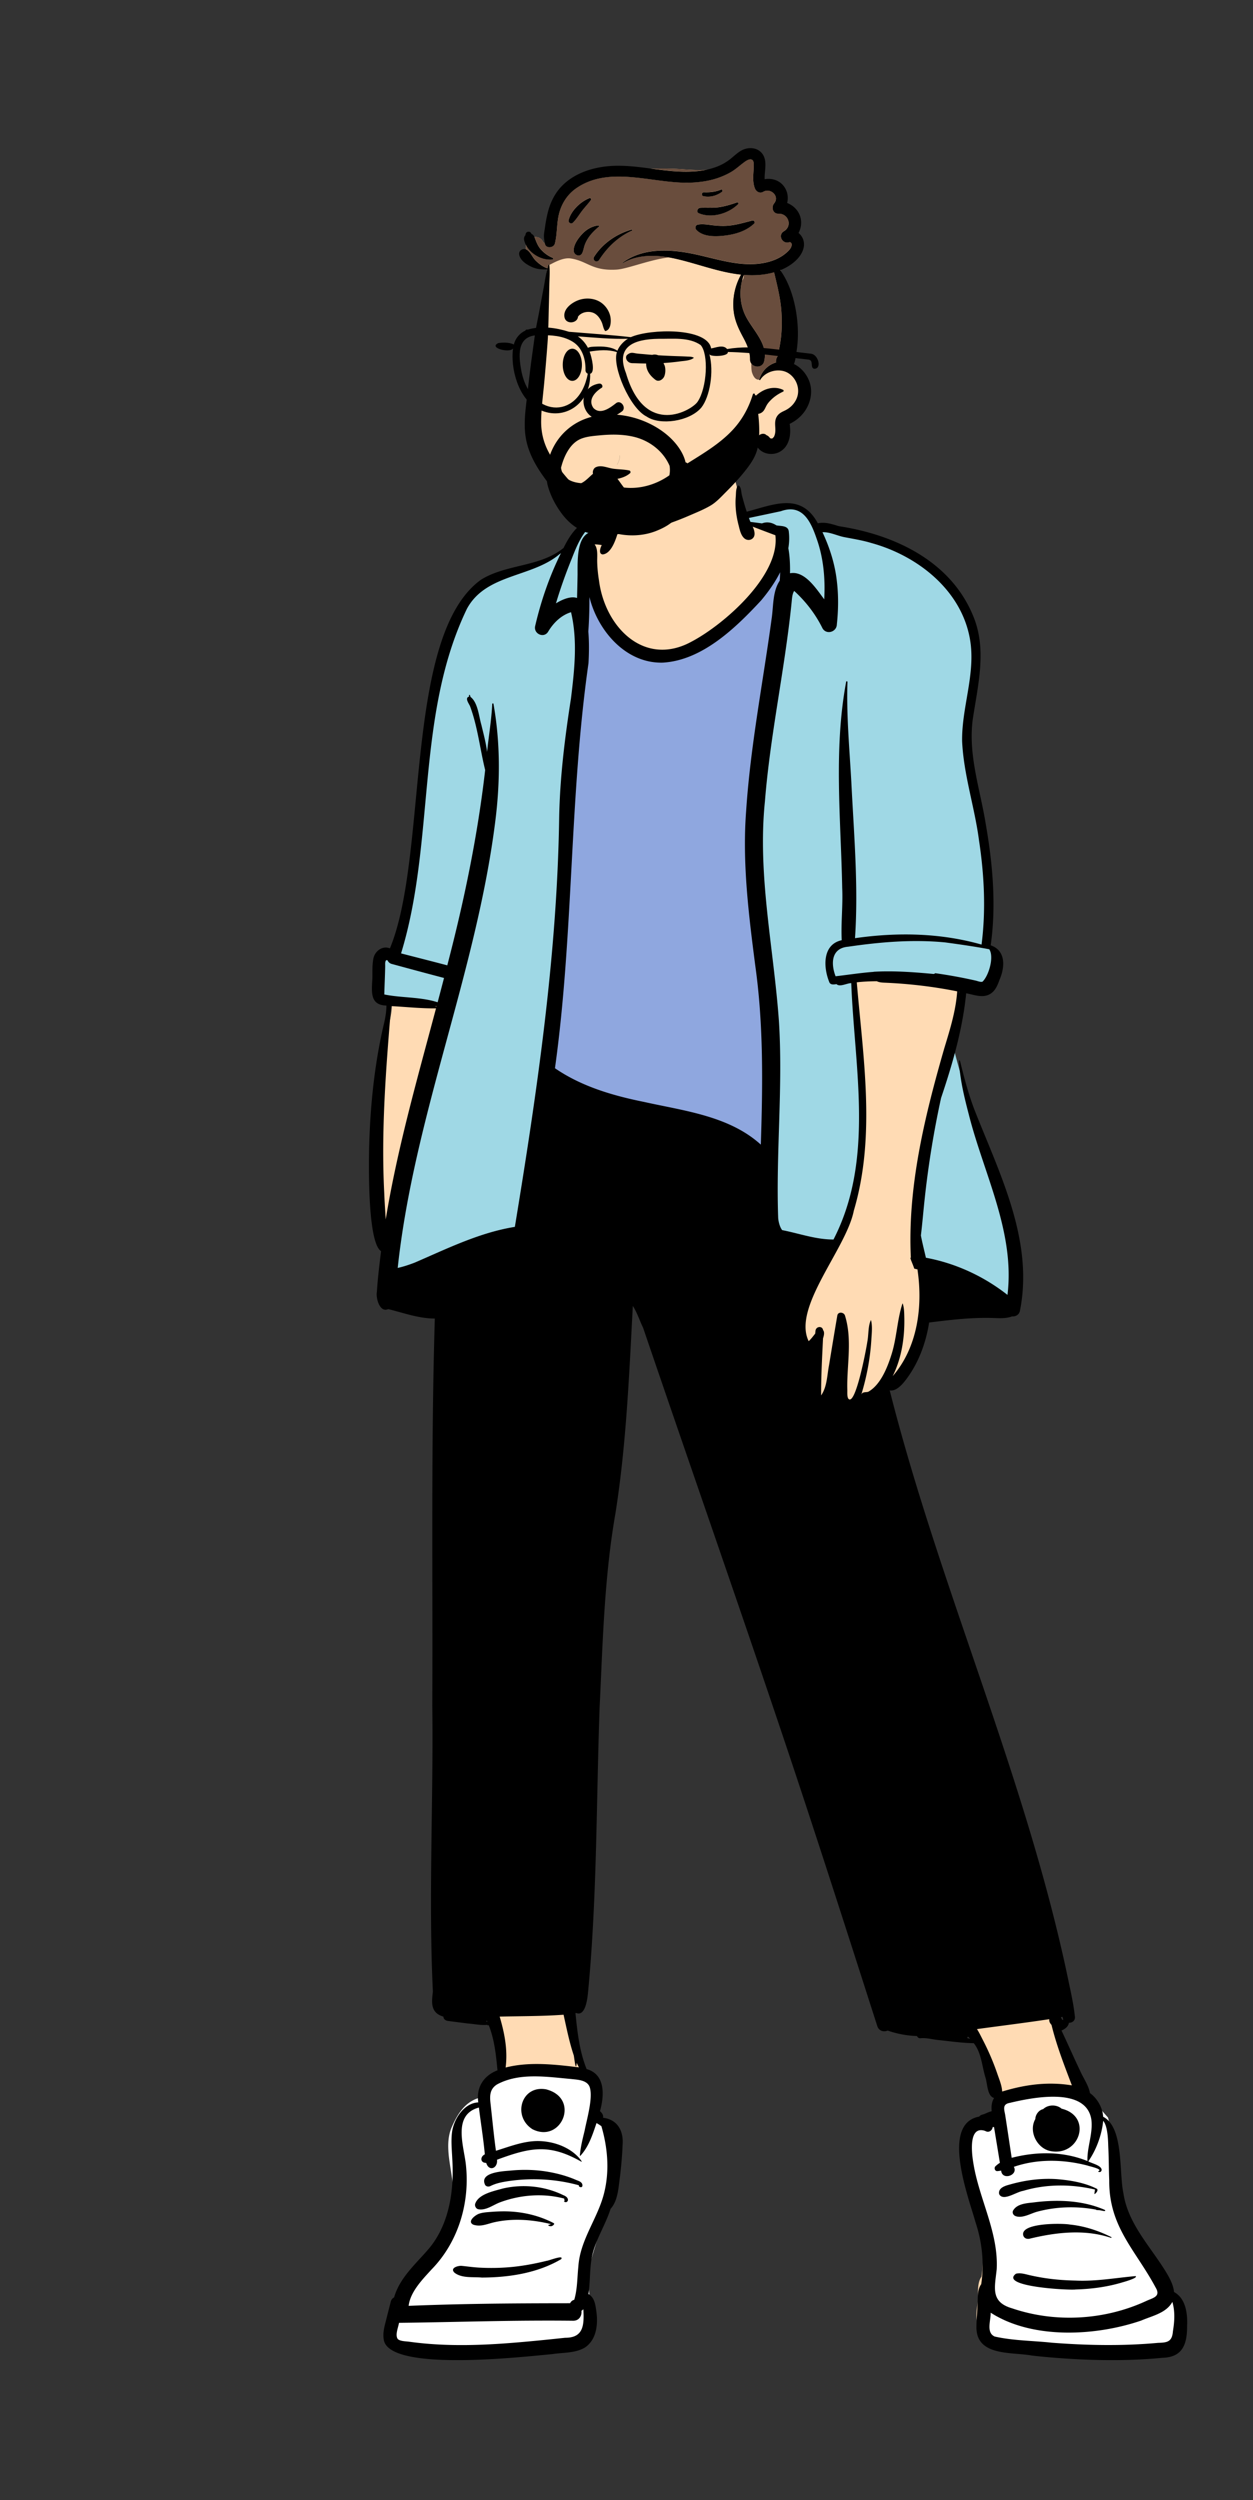 <svg xmlns="http://www.w3.org/2000/svg" fill="none" viewBox="0 0 515 1027">
  <rect x="0" y="0" width="515" height="1027" fill="#333333" stroke="none"/>
  <path fill="#FFDBB4" fill-rule="evenodd" d="M159.04 511.669c-8.242.184-4.708-76.654.796-90.814.771-2.869 1.407-6.79 1.279-10.311-6.807.68-6.075-3.976-5.723-9.589-.116-4.458-.426-13.655 6.402-10.074 20.471-40.946-1.663-146.791 52.236-156.76 6.494-1.576 13.207-3.207 18.675-7.706 5.786-10.686 8.733-12.051 18.321-12.742 1.775-9.625 5.094-19.908 14.983-23.654 9.054-3.544 19.591-3.827 29.032-1.935 7.815 2.546 8.529 17.058 10.265 24.212 10.525-2.788 23.495-8.652 29.161 4.642 2.744-.82 5.287-.288 8.076.625 23.373 3.762 46.05 14.326 54.719 36.369 5.354 13.227 1.554 27.626-.454 41.325-1.873 14.917 3.066 28.737 5.355 43.085 3.409 19.758 4.025 35.606 1.801 50.291 5.88 1.337 6.313 6.68 3.935 12.271-.699 1.892-1.403 3.887-2.947 4.957-3.143 1.976-7.204-.301-10.619-.65-.71 7.89-2.085 15.632-4.361 24.43.659 2.634 1.415 5.575 2.094 8.22l.229-.249c7.796 32.627 30.983 64.32 23.777 98.996-.424 1.155-1.228.914-1.846.894-3.577 1.359-6.863.496-10.471.635-8.557.006-16.824 1.101-24.493 2.054-1.402 9.15-5.96 24.13-14.088 27.618-.137.047-2.546-.455-2.747-.47 21.638 87.659 60.57 168.716 76.035 258.141.092 1.091-1.685.513-2.268.646.079 2.482-1.525 3.078-3.773 3.961 2.896 6.048 5.505 12.089 8.387 18.152 1.337 3.002 3.515 5.966 3.912 9.175 3.191 2.038 5.341 6.021 5.284 9.739 8.606 3.634 6.267 21.583 8.23 30.473 1.985 13.244 11.428 22.493 17.903 33.352 1.319 2.18 2.724 5.036 2.787 7.774 4.013 1.88 5.51 5.987 5.245 12.899.014 8.088-2.269 11.167-8.426 11.363-16.724 1.67-36.238.99-53.059-.909-12.583-1.599-23.733-.272-20.919-15.378.579-3.657-.534-8.581 1.633-11.54 1.335-8.81.558-17.691-2.322-26.394-1.751-7.329-4.709-22.467-3.483-32.303.567-4.548 9.861-7.051 11.497-7.273-.52-3.424-.291-9.408 1.553-11.787-3.386-.472-4.238-1.366-4.943-5.124-1.685-6.085-1.909-12.692-6.083-17.819-7.506.096-14.987-1.807-22.489-2.039l-.374-.861a39.558 39.558 0 0 1-13.061-2.375c-.934.441-2.129.82-2.654-.593l-2.505-7.827c-29.165-92.729-61.492-185.681-93.013-277.729-1.84-4.476-4.053-9.232-6.93-13.22-.975 56.321-12.784 112.582-13.798 168.876-1.371 38.726-1.018 77.046-4.664 115.91-.938 8.225-1.936 7.951-3.165 7.447-.492.076-1.651.324-2.154.429.822 8.174 1.768 21.441 5.276 29.801 7.755 1.196 6.366 7.141 4.646 12.068 1.85 1.579 1.587 5.259 1.038 7.296 7.296.008 8.887 5.937 8.385 9.679-.694 6.257-.305 15.995-4.485 21.339-2.461 6.815-6.467 13.247-8.032 20.589-.983 5.402-.604 13.271-1.552 18.629 2.386 1.101 1.375 2.828 1.778 6.168 2.065 15.29-5.205 12.691-18.061 13.744-7.705 1.7-66.364 5.083-63.829-5.09-.432-4.143 1.496-5.962 2.322-10.04.371-1.083 7.679-13.611 12.038-18.354 14.62-13.724 13.981-32.149 13.518-53.372.86-5.753 5.289-11.261 10.94-10.642-1.622-6.144 1.385-11.485 7.67-13.262-.628-6.955-1.289-16.406-3.587-22.424l2.165-2.202-2.898.346-.962-2.42-1.049 2.652c-4.974 0-10.587-1.102-15.352-1.62-.761.043-.422-.991-.547-1.389-4.499-.931-4.992-3.32-4.197-9.012-1.048-92.424-.593-183.979.84-276.574-7.033.313-13.891-2.25-20.802-3.957-2.455 1.539-3.151-3.943-2.864-5.127.39-6.126 1.149-12.101 1.831-17.662Z" clip-rule="evenodd"/>
  <path fill="#9FD8E5" fill-rule="evenodd" d="M391.06 428.1c-1.445 5.095-3.062 12.644-4.756 17.672a389.346 389.346 0 0 0-6.825 42.269c-.501 4.743-.892 9.485-1.467 14.205.584 3.069-.616 11.793.087 14.843 12.176 2.257 29.188 11.881 38.948 19.561 3.14-25.775-11.267-54.641-17.432-78.987a317.34 317.34 0 0 1-1.207-4.735c-1.762-4.951-5.214-17.398-6.436-22.376l-.165-.679-.229.248-.518-2.021ZM233.58 225.615a31.167 31.167 0 0 1-4.257 2.212c-11.38 6.537-31.358 6.736-38.235 19.535-17.768 36.913-18.321 99.376-28.317 143.341-.552 2.425-5.7-.169-6.26 2.185-1.389 5.841.059 11.456-1.565 16.749 6.338 1.631 22.785 2.701 29.107 4.369-1.565 5.407-18.449 49.175-25.149 111.564 2.427-.544 4.795-1.332 7.111-2.236l.889-.385c13.035-5.666 33.522-14.478 47.667-16.75 8.958-54.48 17.145-112.361 18.166-168l.043-2.568c.303-16.459 2.322-32.769 4.859-49.011l.14-1.142c1.375-11.311 2.544-23.093-.121-34.262-.862.263 1.608-5.748 2.731-13.424.696-4.754-1.232-10.25 1.565-14.979 3.884-6.567 9.17 1.83 8.763 0-.204-.92 5.131-12.097 3.13-10.922-2.183 1.282-10.328 1.248-13.458 4.369-6.839 6.819-8.086 12.005-6.916 9.574l.107-.219Zm116.336-5.244c-2.847-.555-11.104-3.334-14.069-3.175 1.738 3.708-2.504-12.794-15.962-9.05-.589.164-14.454 2.275-14.397 4.993.038 1.823 15.291 3.977 16.588 6.242 1.524 2.66-1.071 10.664 0 13.418 3.216 8.274 1.696 10.562.727 9.678-.768 1.186-.875 2.871-1.03 4.443l-.175 1.704c-2.827 26.899-8.691 53.389-10.828 80.369-3.089 30.186 3.591 59.987 5.742 89.97 1.755 27.014-.62 55.958.339 82.968.131 1.499.598 3.529 1.544 4.85l.093.126.009.003.375.074c6.862 1.384 17.102 5.696 24.163 5.657 6.588-12.786 13.729-45.488 11.591-67.639-1.59-16.467-3.756-37.759-3.756-41.816 0-7.338 42.565 4.057 55.084 2.496 4.119-.513 4.314-5.202 4.769-12.836.13-2.178-4.708-3.159-4.769-5.575-.441-17.5-.396-40.89-.606-42.265-1.776-13.699-6.333-26.999-6.948-40.837-.204-13.967 5.62-27.614 3.267-41.62-3.421-20.399-21.645-34.556-40.533-39.741-3.69-1.125-7.445-1.705-11.218-2.437Z" clip-rule="evenodd"/>
  <path fill="#8FA7DF" fill-rule="evenodd" d="m324.062 239.44-.055.424-.053.425c-1.508 12.17-10.996 83.57-12.104 95.781-2.21 24.344 3.466 51.713 3.654 76.166.048 6.323-1.488 51.914-.152 54.729.399.842 5.882 10.378-4.543 7.683-23.549-6.087-76.931-28.718-88.598-29.004 1.75-.278 2.741-1.681 2.973-3.469.219-1.708 4.38-40.599 6.102-81.091 1.896-44.582 8.879-122.312 9.103-123.292 4.367 2.3 10.328 32.143 27.542 32.143 17.214 0 39.748-20.596 52.58-41.192 2.641-4.239 2.575 11.156 3.551 10.697Z" clip-rule="evenodd"/>
  <path fill="#fff" fill-rule="evenodd" d="m203.471 854.108-.268.144-.066.042c-1.384.872-2.32 2.394-3.629 5.259l-.732 1.64-1.253.339c-4.826 1.305-8.422 4.454-11.674 11.805l-.098.224-.099.229c-1.093 2.54-1.507 5.349-1.407 8.66l.008.249.015.353c.087 1.978.283 3.608.817 7.063l.389 2.482.111.723c.671 4.395.906 6.859.84 9.635-.051 2.179-.331 4.179-.873 6.065-2.204 7.673-6.523 15.674-12.087 23.358-1.924 2.658-10.675 17.475-10.751 17.784l-.153.625-.145.605-.07.296-.18.775-.111.491c-.38 1.695-.66 3.141-.833 4.353l-.023.165c-.311 2.278-.299 3.627.471 4.717l.051.07.126.171.156.144.095.086.097.083.291.239.351.137c1.236.482 5.532 1.697 10.045 2.65 7.321 1.547 14.931 2.453 22.453 2.407 2.204-.014 4.498-.096 6.875-.243 6.42-.396 13.208-1.239 20.393-2.432l1.25-.211 1.318-.231c4.672-.833 11.384-2.144 12.593-2.364l.114-.02.048-.001c2.769-.087 4.548-1.942 5.22-4.75l.028-.125.027-.122c.447-2.109.337-4.795-.202-7.807-.451-2.517-1.527-16.717-1.527-16.717l4.032-13.403s8.516-38.579 7.173-43.751l-.031-.113c-.18-.64-7.784-5.209-8.188-6.166-.41-.971.571-12.165.159-13.311l-.04-.106-.038-.094-.017-.039c-.423-.947-4.437-4.948-15.4-5.486-4.157-.204-12.271-.798-17.527 0-4.896.744-7.05 2.854-8.124 3.424Zm212.417 7.165-.54.125-.113-.063c-.952-.525-1.773-.804-2.81-.753-1.386.067-2.618.791-3.627 2.082-.595.76-.327 6.995-.321 7.293l.002.078v.183l-.027.018c-.409.275-1.285.447-3.019.545l-.395.021-.824.037c-1.424.068-2.156.137-3.001.315l-.087.019c-1.549.338-2.78.993-3.636 2.154-1.368 1.856-1.63 4.456-1.234 7.779.137 1.157 9.285 35.352 9.931 38.285.978 4.439-.895 27.961-1.099 30.147-.245 2.628-.289 4.997-.08 6.898.299 2.727 1.073 4.634 2.882 5.489l.097.045.211.094.57.127.358.078c3.704.79 7.247 1.198 13.155 1.631l4.51.321.988.074c1.368.104 2.408.194 3.456.299l.925.097.036.002c15.576 1.204 34.543 1.324 48.224.14l.803-.072.599-.019c2.184-.084 3.542-1.553 4.256-3.753l.037-.115.035-.116c.4-1.342.595-2.929.694-5.07l.034-.872.017-.565.055-2.224.015-.487c.011-.297.022-.543.036-.771l.018-.261.062-.4c.422-2.741-24.808-35.979-26.187-39.68-1.679-4.51-4.4-39.324-5.574-40.712l-.039-.045-3.569-4.023-.521 5.305-.003-.007a2.726 2.726 0 0 1-.187-.521l-.016-.08-.012-.076-.005-.036-.006-.037c-.631-3.782-2.631-6.642-5.759-8.512-2.627-1.571-5.962-2.403-9.909-2.634-5.741-.336-12.114.544-19.406 2.223Z" clip-rule="evenodd"/>
  <path fill="#000" fill-rule="evenodd" d="M303.465 199.409c-1.046.824-.936 3.11-1.039 4.389l-.008.084c-.328 3.865.117 7.747 1.06 11.5l.146.572c.45 1.793.898 3.943 2.308 5.173 1.601 1.397 4.146.492 4.204-1.76.029-1.047-.321-2.056-.764-3.038a754.94 754.94 0 0 0 9.322 3.533c1.99 16.444-21.003 36.576-34.315 43.624-19.386 10.72-35.697-5.7-38.179-25.004-.417-2.564-.696-5.2-.751-7.799l-.003-.25c-.011-2.149.346-5.023-1.056-6.81 1.032-.025 1.948.12 2.959.278l-.049.084c-.572 1.023-1.381 3.567.431 3.761 3.913-.412 5.733-7.265 6.687-10.552l.037-.142c.616-2.463 1.4-11.404-.455-12.476-.57 2.205-.345 4.601-1.039 6.813-1.579.636-4.585.807-5.282.924-8.131.094-12.741 5.926-16.037 12.752-9.662 7.922-23.55 6.561-33.983 13.085-31.925 23.12-21.499 113.124-37.401 151.414-3.183-1.316-6.429 1.319-6.854 4.535-.439 2.473-.308 5.121-.343 7.627l-.015.313c-.26 5.125-1.147 10.885 5.781 10.996-.011 2.861-.55 5.631-1.242 8.393-3.836 16.717-5.51 33.935-5.888 51.073l-.019 1.259c-.125 9.007-.235 36.873 4.948 40.17l-.241 1.963c-.601 4.909-1.166 9.83-1.482 14.763-.497 2.561 1.195 8.697 4.649 7.073 6.335 1.565 12.582 3.874 19.163 3.886-1.594 53.004-.801 106.061-1.037 159.086.508 39.087-1.607 78.496.242 117.433l-.067.549c-.523 4.372-.679 8.174 4.379 9.671.073 1.07.897 1.641 1.874 1.767 2.773.372 5.545.726 8.321 1.066 2.585.192 5.352.835 7.929.528-.249.252.427.291.5.107 2.35 5.89 3.032 12.31 3.613 18.593-5.702 2.172-8.814 7.056-7.884 13.18-5.754.233-9.956 6.62-10.762 12.004-.517 3.714-.103 7.403.064 11.124.796 12.717-1.075 26.418-9.293 36.561-5.334 6.368-12.278 12.127-14.606 20.418-.632.295-1.152.866-1.38 1.757l-1.477 5.789-.734 2.895c-.538 2.11-1.015 4.269-.727 6.454l.03.211c1.439 13.838 58.225 7.168 69.308 6.174 4.455-.697 9.344-.317 13.355-2.674 4.921-3.244 5.536-9.825 4.692-15.215l-.071-.505c-.342-2.411-.843-4.938-3.132-6.286.771-4.995.473-10.105 1.389-15.08 1.385-7.039 5.573-13.147 7.711-19.906 3.119-3.464 3.225-8.865 3.877-13.296.494-4.298.898-8.626 1.065-12.95.452-5.716-2.031-10.43-8.048-11.176.279-1.083-.485-2.02-1.245-2.714 1.794-6.364 2.289-15.102-5.493-17.273-2.948-7.302-3.805-15.214-4.589-23.002.093-.019.186-.036.279-.052 3.566 1.483 4.534-4.865 4.868-8.218l.074-.8c3.669-38.756 3.332-77.74 4.71-116.615l.135-2.811c1.208-25.614 1.927-51.454 6.361-76.726 4.463-28.167 5.629-56.794 7.154-85.257 1.797 2.788 2.763 5.991 4.217 8.963 18.867 55.374 38.225 110.582 56.876 166.032 13.519 40.145 26.435 80.505 39.389 120.839.661 2.065 2.743 2.493 4.267 1.831a40.861 40.861 0 0 0 12.05 2.24c.246.568.753.982 1.495.901 2.191-.239 4.713.444 6.905.701 5.015.495 9.883 1.263 14.944 1.335 3.135 3.96 3.332 9.329 4.777 14.042.832 2.402.702 7.79 3.575 8.467-1.03 1.585-1.165 3.488-.998 5.449-.893.203-1.8.586-2.641.979-.818.414-1.9.378-2.464 1.212-16.05 2.906-4.321 33.353-1.531 43.423 2.738 8.233 3.595 16.831 2.346 25.426-1.91 2.636-1.271 6.555-1.563 9.679-.154 2.788-.436 5.618-.411 8.409.312 11.593 14.639 9.708 22.722 11.212 5.047.587 10.118.995 15.188 1.313 12.858.798 25.789.859 38.621-.383 8.285-.262 10.066-5.662 10.053-13.047l.013-.306c.187-5.012-.622-11.065-5.388-13.671-.237-2.648-1.582-5.323-2.955-7.637-6.385-10.724-15.971-20.122-17.857-32.992-1.849-8.425.246-26.971-8.327-31.364-.199-3.794-2.531-7.661-5.42-9.712-.557-3.16-2.657-6.065-3.956-8.969-2.65-5.545-5.101-11.177-7.737-16.726 1.38-.584 2.847-1.656 3.039-3.18 1.325.016 2.634-.84 2.474-2.451-.468-4.677-1.492-9.276-2.459-13.872l-.121-.575c-17.21-83.112-52.75-160.831-73.543-242.878 2.798.506 5.414-2.69 6.96-4.771 4.997-6.72 7.947-14.852 9.245-23.102l2.348-.291c7.832-.961 15.703-1.802 23.6-1.576l1.903.064c2.115.064 4.233.047 6.243-.713 1.402.13 2.862-.622 3.209-2.194 5.849-29.123-8.529-56.761-18.827-83.076-2.425-6.47-4.152-13.034-5.798-19.734-.054-.218-.395-.172-.385.052.321 7.448 2.169 14.959 4.047 22.139 6.164 24.345 19.007 48.219 15.867 73.993-9.76-7.68-21.352-13.013-33.529-15.27-.703-3.051-1.479-6.078-2.063-9.148.574-4.719.966-9.462 1.466-14.204a389.511 389.511 0 0 1 6.825-42.269c4.724-14.022 8.848-28.234 10.323-43.018l.269.053c3.275.664 6.883 2.106 9.922.022 1.928-1.336 2.763-3.55 3.542-5.676 2.226-5.155 2.638-11.932-3.66-14.088 2.347-16.391.822-33.502-2.016-49.74-2.272-14.233-7.257-28.256-5.391-42.827 2.072-14.001 5.934-28.666.35-42.372-9.177-22.874-32.416-33.726-55.272-37.219l-.37-.109c-2.827-.836-5.402-1.718-8.348-1.084-6.949-12.882-18.218-7.642-29.223-4.771-.743-2.185-1.362-4.419-1.944-6.652-.363-1.138-.243-3.762-1.508-4.126ZM239.77 948.551l.028.562c.291 6.032-.037 11.199-7.521 11.16-5.151.549-10.302 1.084-15.46 1.55l-1.935.171c-15.311 1.364-30.805 2.031-46.087-.017l-.637-.087c-1.277-.181-3.642-.146-4.653-1.089-1.218-1.639.193-4.763.488-6.665 23.844-.277 47.72-1.155 71.58-.852 2.509.013 3.642-2.13 3.41-4.081.283-.191.549-.412.787-.652Zm242.089-3.024c1.172 4.119.883 8.012.221 12.136-.331 4.319-2.388 4.596-6.109 4.697-14.529 1.339-29.162 1.059-43.695-.064-7.789-.84-15.793-.808-23.437-2.529-3.647-1.615-1.541-6.692-1.666-9.805 17.168 11.052 43.13 9.649 61.851 3.254l.3-.128c4.428-1.858 10.089-3.029 12.535-7.561Zm-28.437-74.369c1.974 2.224 2.015 8.559 2.098 10.715l.01.241c.222 4.528.187 9.066.383 13.594-.145 19.07 10.877 28.581 19.063 43.913 2.239 3.721-1.018 4.249-3.668 5.456-17.154 7.976-37.446 9.195-55.367 3.088-9.009-2.615-7.042-8.672-6.277-16.08.753-15.14-7.22-28.779-9.579-43.424l-.063-.379c-.704-4.299-1.919-15.318 4.938-12.962 1.491.917 2.894-.234 3.07-1.64.178.029.36.045.536.048.793 4.895 1.614 9.783 2.403 14.678-.663.421-1.286.898-1.838 1.442-.671.665-.202 2.059.809 1.974a15.36 15.36 0 0 0 1.543-.22c.405 4.255 7.168 1.867 5.215-1.543 9.724-3.357 20.438-3.09 30.313-.516l.041.018c.765.303 6.262 1.405 4.493 2.261-.737.089.941 1.052 1.236-.438.095-1.87-4.178-2.789-5.487-3.565 3.301-4.722 5.558-10.841 6.128-16.661Zm-249.132-14.95c9.161-4.956 20.419-3.117 30.355-2.24l.417.048c2.529.271 6.053.439 7.214 3.041 1.681 4.169-1.105 13.496-1.98 18.133l-.298 1.216c-.726 2.969-1.414 5.913-1.663 8.982-.006.097.087.165.174.165 3.48-3.715 5.044-8.712 6.67-13.478.694.396 1.371.823 2.009 1.293 2.495 8.565 3.33 17.684 1.355 26.422l-.071.308c-2.44 10.797-10.037 19.627-10.759 30.911-.483 4.561-.375 9.236-1.688 13.666a2.448 2.448 0 0 0-1.691 1.406l-4.283.006c-20.7.035-41.405.222-62.092 1.074.668-5.812 5.802-10.969 9.418-14.953 11.096-11.355 15.896-27.665 14.068-43.384-.962-7.864-5.354-20.22 5.39-23.125.785 6.409 1.846 12.797 2.433 19.232-2.028.977-1.903 3.554.574 3.504 1.112 3.738 4.84 2.227 4.438-1.3 13.637-5.032 21.46-6.719 34.746.862.371-.054-1.022-1.544-1.198-1.809-4.198-4.523-10.646-6.649-16.695-6.726-5.997-.001-11.636 2.258-17.293 4.004-.85-6.072-1.422-12.181-2.097-18.274l-.146-1.305c-.353-3.199-.224-5.841 2.693-7.679Zm219.149 78.408c-1.996-.444-3.831-1.118-5.859-.661-7.137 5.356 22.023 6.866 24.506 6.486 6.32-.186 12.643-.987 18.726-2.772l.424-.126c.599-.166 6.662-1.853 5.512-2.606-8.227.728-16.281 2.237-24.662 1.845-4.181-.088-8.379-.383-12.515-1.012a88.979 88.979 0 0 1-6.132-1.154Zm-192.786-6.635c1.307-1.957-5.063.641-5.891.664-5.275 1.3-10.642 2.285-16.06 2.694a88 88 0 0 1-10.942.156c-2.695-.094-5.361-.491-8.038-.765l-.096-.005c-1.592-.055-4.779.93-2.815 2.822 3.056 2.367 7.576 1.646 11.238 1.993 11.12-.036 22.895-1.825 32.604-7.559Zm209.058-14.22c-3.206-.581-20.851-.77-19.092 4.641.426 1.028 1.402 1.368 2.429 1.207 10.92-2.655 22.7-4.043 33.586-.383.177.061.299-.227.126-.305-5.353-2.68-11.08-4.554-17.049-5.16Zm-229.039-5.29c-2.881-.219-5.779-.142-8.661.074l-1.18.093c-1.216.097-2.459.223-3.62.576l-.231.073c-1.583.51-5.15 3.228-2.442 4.535 2.907.94 5.365-.178 8.17-.898 7.817-1.851 16.035-1.224 23.78.668l-1.091.35c-.067-.049-.154.065-.089.12.782.684 1.857.441 2.412-.408.097-.146.036-.38-.118-.461-5.25-2.752-11.038-4.275-16.93-4.722Zm243.482-.691c-8.829-3.905-19.058-4.336-28.526-3.204l-.675.082c-2.954.346-6.806.506-8.496 3.255-.584.953.019 2.045.962 2.389 2.779 1.014 6.046-1.018 8.715-1.773 7.895-2.16 16.325-2.387 24.352-.895-.056.297 1.274.167 1.563.272.363-.02 2.771.776 2.105-.126Zm-222.641-6.097c-7.702-3.743-16.607-4.636-24.923-2.704l-.345.099c-3.685 1.034-9.617 2.253-10.937 6.151-.285.878.334 2.065 1.261 2.243 3.142.6 5.994-1.692 8.837-2.794 8.365-3.141 17.833-3.893 26.483-1.582.057.34.115.678.176 1.018-.147-.097-.301.12-.183.24 1.38.966 2.817-1.472-.369-2.671Zm202.794-6.58c-6.232-.415-12.516.377-18.532 2.02l-1.132.312c-1.644.46-3.774 1.186-4.013 2.961-.093.707.083 1.193.657 1.631 2.095 1.565 6.65-1.715 9.254-2.101 9.455-2.838 19.603-2.798 29.179-.626l.327.075-.231 1.643c-.227.786 1.877-1.066 1.078-1.909-5.056-2.573-10.955-3.543-16.587-4.006Zm-208.669-2.937c-5.002-.902-10.161-1.074-15.219-.62l-.597.056c-3.02.266-12.805.655-10.49 5.757.388.852 1.514.962 2.243.593 2.445-1.238 5.118-1.686 7.817-2.094 9.528-1.325 19.263-.782 28.565 1.783-.202.317.215.693.609.768.982.181.982-.989.562-1.611-.501-.736-1.499-1.005-2.269-1.329-3.582-1.56-7.381-2.614-11.221-3.303Zm189.439-28.386.57-.135c9.545-2.245 30.707-6.269 32.898 6.871.778 5.787-1.788 11.432-1.598 17.164-9.898-4.023-20.843-3.982-31.126-1.323-.911-5.948-1.78-11.903-2.711-17.848l-.15-.71c-.415-2.006-.555-3.574 2.117-4.019Zm21.259 2.392c-2.08-1.782-5.549-1.757-7.589.188-1.866.392-3.182 2.371-3.212 4.068-2.837 4.983.584 11.868 6 13.112 12.23 2.576 17.697-14.212 4.801-17.368Zm-211.891-7.951c-10.233-1.827-13.951 11.147-5.552 16.409 11.864 5.947 19.769-12.752 5.552-16.409Zm206.827-28.817c-.151.992.338 1.698.921 2.366 2.098 8.596 5.255 16.594 8.368 24.833-10.128-1.677-19.697-.213-28.658 2.535-.107-2.514-1.253-5.12-2.05-7.491a101.783 101.783 0 0 0-5.588-13.121l-.272-.529c-.776-1.507-1.524-3.082-2.441-4.525 9.912-1.352 19.825-2.571 29.72-4.068Zm-199.634-1.831.264 1.196c1.138 5.188 2.218 10.425 3.911 15.465l.023.104c.26 1.272.842 7.162 1.209 3.005.283.625.584 1.244.905 1.854l-2.454-.293c-9.154-1.073-18.705-1.93-27.683.367.932-7.213-.44-14.106-2.442-20.927 8.775-.201 17.473-.137 26.267-.771Zm166.182 8.966c.321.301.635.609.934.93a59.335 59.335 0 0 0-1.184-.292c.015-.237.183-.415.25-.638Zm-197.753-6.616.286.671a4.115 4.115 0 0 0-.488-.247c.08-.129.147-.269.202-.424Zm236.628-1.472c.103.385.182.808.369 1.157-.148.026-.299.056-.45.088a16.55 16.55 0 0 0-.583-1.083c.221-.052.442-.103.664-.162Zm-76.328-425.403c.898.435 1.835.545 3.073.597 10.064.417 20.096 1.582 29.978 3.569-.546 7.99-2.978 15.731-5.293 23.348l-.48 1.67c-7.82 27.294-14.647 55.815-13.272 84.362-.077.03-.151.069-.222.104.126.35.215.708.341 1.055l.08.206.47 1.166c.259.647.511 1.296.73 1.962.384.139.856.24 1.306.305 2.283 15.114.113 32.06-10.175 43.88 3.667-7.379 4.947-15.761 4.785-23.959l-.029-1.253c-.042-1.548-.135-3.091-.607-4.561-.019-.078-.122-.065-.148 0-2.178 6.723-2.32 14.027-4.46 20.8l-.164.52c-1.692 5.307-4.518 12.141-9.427 14.884-.904.269-2.294-.049-2.764.992l-.031.074-.029-.009c2.192-7.175 3.602-14.593 4.086-22.083l.031-.511c.154-2.612.494-5.413-.157-7.964-1.242 2.333-.933 6.143-1.511 8.966l-.023.161c-.457 3.05-4.851 26.368-7.737 23.252-.596-.859-.441-2.52-.459-3.543l-.002-.1a67.582 67.582 0 0 1 .022-4.434c.311-8.708 1.665-17.644-.988-26.127-.443-1.429-2.85-1.698-3.142 0-1.168 6.794-2.284 13.595-3.401 20.396-.814 4.153-.78 8.839-3.254 12.421-.029-7.821.405-15.62.78-23.433l.101-.325c.296-.986.589-2.266-.091-3.104-.273-1.783-2.879-1.579-3.1.288-.049.389-.084.785-.122 1.177-.864 1.083-1.666 2.188-2.686 3.118-6.813-13.906 15.479-37.923 18.556-53.627 9.064-30.582 3.853-62.646 1.217-93.789 2.726-.322 5.475-.409 8.218-.451Zm-129.72-176.009c-4.765 9.562-8.263 19.682-10.685 30.097-.747 3.216 3.567 5.189 5.31 2.372l.052-.087c2.143-3.574 5.336-6.723 9.379-7.954 2.754 11.545 1.412 23.746-.019 35.403-2.537 16.242-4.557 32.553-4.859 49.011l-.015.882c-.884 56.206-9.146 112.16-18.195 167.19-14.466 2.323-27.709 8.877-41.044 14.638-2.316.905-4.684 1.692-7.111 2.237 6.7-62.39 32.18-120.901 40.053-183.063 2.081-16.167 2.179-32.584-.696-48.658-.049-.308-.485-.204-.504.068-.316 6.603-1.445 13.119-2.115 19.686-.455-3.751-1.508-7.55-2.358-11.145-1.04-3.516-1.424-9.162-4.47-11.455l-.192-.664c-.081-.286-.504-.166-.437.119.032.137.064.269.093.406-1.956.52-.129 2.84.356 3.951 3.141 8.426 4.075 17.546 6.219 26.23-3.102 27.111-8.689 53.877-15.569 80.227-6.322-1.668-12.665-3.274-19.003-4.905 14.137-46.083 5.871-97.513 27.051-141.516 7.935-14.767 27.478-12.761 38.759-23.07Zm107.405-8.425c2.965-.158 6.062 1.453 8.908 2.007 3.774.733 7.528 1.313 11.218 2.438 18.889 5.184 37.112 19.342 40.534 39.74 2.352 14.007-3.472 27.653-3.267 41.621.614 13.838 5.172 27.138 6.948 40.836 2.136 14.008 2.871 28.67 1.039 42.745-16.944-4.812-34.64-5.114-52.015-2.628 1.449-21.335-.452-42.775-1.505-64.094-.757-13.692-2.053-27.446-1.595-41.164.01-.305-.484-.379-.531-.074-5.211 28.017-2.155 56.459-1.628 84.716.334 7.139-.549 14.346-.193 21.445-7.899 1.703-7.613 10.926-5.198 17.005.428 1.463 1.882 1.209 3.058 1.031 1.275 1.341 4.316-.409 6.049-.408 1.357 35.073 9.598 72.535-7.291 105.316-7.061.039-13.858-2.4-20.72-3.783l-.374-.075-.01-.003c-1.009-1.315-1.502-3.429-1.637-4.976-.959-27.01 2.043-54.082.287-81.095-2.151-29.984-8.831-59.784-5.742-89.971 2.137-26.979 8.001-53.47 10.828-80.368l.143-1.392c.176-1.658.243-3.491 1.062-4.755 4.769 4.351 8.771 9.524 11.636 15.345 1.586 2.811 5.835 1.56 5.9-1.614.611-5.668.702-11.358.083-17.027l-.057-.5c-.767-7.096-2.908-13.87-5.93-20.318ZM160.769 413.269c6.141.325 12.291 1.007 18.444.927l-.62 2.327c-7.448 27.924-15.379 55.798-20.055 84.37l-.169-2.68c-.17-2.679-.331-5.36-.437-8.046-1.327-25.678.699-51.322 2.837-76.898Zm159.885-178.214a61.73 61.73 0 0 1-.173 3.472c-2.839 4.264-2.587 9.931-3.222 14.836-3.562 26.489-8.808 52.869-10.576 79.634-1.644 21.41 1.041 42.746 3.786 63.941 3.385 24.274 3.03 48.8 2.244 73.238-13.007-11.789-31.494-13.858-47.905-17.52l-.78-.159c-12.619-2.588-25.212-6.339-35.932-13.708 7.71-55.228 5.895-111.167 13.779-166.346.243-4.346.292-8.715-.068-13.057.346-4.701.45-9.427.459-14.139 3.454 13.922 15.03 27.373 30.195 26.933 16.137-.948 29.833-14.182 40.354-25.527 2.853-3.384 5.689-7.335 7.839-11.598Zm-141.916 178.24.728-.036-.045.159c-.149-.03-.302-.058-.455-.084l-.228-.039Zm-20.017-18.859c.116-.036.312-.036.53-.026.314.726.949 1.326 1.687 1.523l6.157 1.667a1932.332 1932.332 0 0 0 15.407 4.113 1614.48 1614.48 0 0 1-2.625 9.993c-7.011-2.267-14.774-1.753-21.923-3.212.088-3.846.298-7.712.363-11.565.016-.629-.112-1.641.209-2.205.201-.359 0-.227.195-.288Zm235.521 12.946.193.042c-.064.176-.123.351-.177.529a15.608 15.608 0 0 0-.016-.571Zm-45.646-18.509c13.21-1.93 26.644-3.071 39.967-1.757 6.026.819 12.143 1.693 18.049 2.811 2.054 3.167-.218 10.872-2.775 13.309-.767.292-2.086-.275-2.821-.44a202.975 202.975 0 0 0-16.677-3.044.79.79 0 0 1-.712.318l-1.285-.12c-7.717-.706-15.503-1.224-23.237-.782l-.057.046c-5.218.382-10.418 1.208-15.614 1.805-2.052-5.387-1.698-11.568 5.162-12.146Zm-96.113-175.698a36.092 36.092 0 0 1-1.887 5.063c-.796-.221-1.895-.043-2.48.461l-.249-.045c-.685-.131-1.508-.331-1.722-.354-9.438-1.312-8.719 11.372-8.753 17.747a807.707 807.707 0 0 1-.218 9.592c-2.701-.924-6.313.737-8.674 2.207 1.849-6.181 4.021-12.262 6.444-18.236l.458-1.164c1.909-4.82 4.022-9.701 8.077-13.057 3.083-.81 6.07-.957 9.004-2.214Zm68.431-3.182c8.773-3.143 12.248 4 14.681 11.124 2.868 7.89 3.651 16.577 3.173 25.066l-.295-.392c-3.228-4.323-7.882-11.458-13.766-10.311.058-3.28-.06-6.883-.687-10.289.366-2.197.459-4.418.205-6.638-.134-2.784-3.153-2.362-5.14-2.755-1.72-1.151-3.802-1.615-5.894-.804a766.841 766.841 0 0 0-4.737-.613c-.242-.535-.438-1.072-.641-1.621 4.369-.907 8.737-1.842 13.101-2.767Z" clip-rule="evenodd"/>
  <path fill="#FFDBB4" fill-rule="evenodd" d="M216.134 101.06c.105-3.731 5.537-5.28 7.107-1.585.097.099.203.194.302.28-.491-.422.536.275.703.361.143.074.29.14.435.209 1.01-9.454 4.437-19.645 13.291-24.39 12.351-5.985 26.621-7.153 40.171-6.558 6.863.407 14.789 1.503 20.887-1.966 1.9-1.081 3.424-2.783 5.571-3.451 6.778-1.832 9.852 5.122 8.929 10.842 2.891.022 5.759 1.622 7.007 4.255.733 1.558.72 3.24 1.352 4.804 1.938 3.966 4.712 6.817 3.144 11.626 2.758 3.136 1.185 7.884-1.04 10.886-1.099 1.562-2.408 3.061-3.213 4.809-.782 1.673.398 3.658 1.054 5.244 4.854 11.5 4.577 24.164 1.965 36.158 5.241 2.272 6.813 9.375 3.396 13.847-1.176 1.581-2.61 2.167-4.237 3.14-2.059 1.132-.377 5.667-1.037 7.857-.895 5.347-5.768 8.639-10.585 5.167-3.057-.462-5.523 8.425-7.743 10.656a35.62 35.62 0 0 1-4.537 4.901c-4.919 12.646-30.125 19.059-42.587 18.327-13.05-1.365-21.854-12.439-29.184-22.267-3.765-5.237-6.213-11.098-7.103-17.491-.895-6.424-.504-12.861.101-19.293 1.27-13.667 3.274-33.357 4.568-47.172-4.676-.385-8.859-4.363-8.717-9.196Z" clip-rule="evenodd"/>
  <path fill="#694D3D" fill-rule="evenodd" d="M309.36 65.779c-.908-.895-2.396.023-3.381.743l-.217.161-.624.474c-1.415 1.09-2.738 2.273-4.266 3.216-1.667 1.029-3.478 1.847-5.317 2.518-3.567 1.301-7.404 1.885-11.185 2.07-15.471.754-33.478-7.368-47.519 2.33-3.329 2.3-5.626 5.661-6.811 9.506-1.337 4.335-.879 8.825-1.972 13.176-.475 1.888-3.745 2.15-4.111.075l-.024-.16-.286-.18-.113-.067c-.116-.067-.169-.086-.068.008l.022.02-.045-.039a5.772 5.772 0 0 1-.102-.093l-.099-.098c-.697-1.641-2.157-2.248-3.573-2.088l.04.097.422 1.086.134.34c.496 1.243 1.042 2.421 1.985 3.486 1.334 1.508 2.994 2.736 4.864 3.493.384.155.326.676-.098.718-4.177.415-8.882-2.12-10.846-5.963a3.742 3.742 0 0 0-.035.416c-.014.469.013.929.077 1.378.233.087.458.215.667.388 1.356 1.127 2.022 2.967 3.298 4.224 1.337 1.317 2.977 2.538 4.759 3.15a.261.261 0 0 1 .072.039c.134-.509.276-1.016.438-1.514.064-.196.325-.147.345.046.036.346 4.936-3.137 8.71-2.574 7.095 1.058 8.733 5.197 18.926 4.586 4.975-.299 15.482-4.955 24.673-5.305 8.339-.318 23.24 4.437 27.172 7.177 2.044 1.424-3.728 6.128-2.682 8.267 2.965 6.066 1.764 14.09 4.864 18.887l.12.18c1.986 2.916.746 10.673 1.52 13.065 1.396 4.318 3.708 2.426 3.359 3.005-.11.183-.406.064-.348-.146.953-3.464 3.562-6.079 6.879-7.033-.144-.821.117-1.852.628-2.526l.21-.974.192-.912c.445-2.128.842-4.255 1.057-6.441.32-3.278.332-6.581.121-9.868-.277-4.318-1.167-8.479-2.146-12.637l-.105-.445-.77-3.233a31.646 31.646 0 0 1-5.816 1.063 39.263 39.263 0 0 1-6.64.005c-1.944 5.278-1.87 11.289.533 16.444 2.812 6.031 9.703 11.791 7.812 19.104-.825 3.188-5.651 2.538-5.766-.681l-.002-.099c-.018-3.18-1.1-5.8-2.529-8.533l-.197-.374-.327-.609c-1.711-3.198-3.16-6.354-3.642-9.992-.7-5.285.397-10.742 3.016-15.362-9.33-.972-18.361-4.663-27.471-6.646l-.418-.089-.42-.087c-6.73-1.356-14.148-1.516-20.25 2.025-.116.067-.208-.102-.103-.177 8.856-6.382 20.325-5.476 30.48-3.227l.586.131.574.131c9.393 2.168 19.233 5.352 28.835 2.547 2.495-.729 4.917-1.926 6.871-3.661l.164-.146c.826-.745 1.769-1.709 1.928-2.84.056-.398.038-.671-.197-.986-.245-.328-.673-.327-.426-.445-2.876 1.385-5.342-2.595-2.641-4.32l.191-.117c3.456-2.188 1.73-7.166-2.235-7.143l-.203.003c-2.245.007-2.933-2.643-1.725-4.194l.115-.145c2.235-2.876-1.526-6.345-4.453-4.719l-.16.092c-1.39.768-2.85-.087-3.376-1.442-1.128-2.91-.551-5.913-.484-8.923l.004-.196.005-.328v-.259l-.002-.171c-.015-.634-.097-1.323-.442-1.663Zm-84.458 44.838-.028.006-.061.003-.054.586.07-.298.073-.297Zm95.944.389.068-.137-.219.088.105.147.046-.098Zm-61.262-16.739c.232-.066.4.296.169.401-5.745 2.626-10.103 6.816-13.504 12.067-.322.497-.808.643-1.368.556-.275-.042-.429-.176-.576-.358l-.036-.047-.112-.151c-.243-.333-.21-.886 0-1.222 3.452-5.509 9.23-9.478 15.427-11.246Zm-13.676-1.72c.253.001.388.388.195.552-1.65 1.403-3.261 2.958-4.433 4.793a13.365 13.365 0 0 0-1.388 2.842c-.375 1.091-.497 2.223-1.032 3.255-.898 1.73-3.303.764-3.424-.927-.183-2.549 1.949-5.417 3.638-7.154 1.713-1.764 3.816-2.98 6.241-3.335l.17-.023.033-.002Zm63.326-1.996c.704-.177 1.28.72.726 1.247-3.041 2.895-7.152 4.238-11.244 4.824l-.208.03c-3.832.525-9.405.822-12.294-2.292-.612-.66-.42-1.923.561-2.127 1.345-.28 2.726-.176 4.09-.008l.389.05.967.127c1.911.25 3.829.402 5.758.345 3.862-.113 7.54-1.256 11.255-2.196Zm-66.927-9.211c.405-.157.832.4.578.752-1.165 1.615-2.561 3.027-3.755 4.617-1.197 1.594-2.197 3.27-3.614 4.69-.76.761-2.055-.014-1.786-1.04 1.017-3.882 4.886-7.594 8.577-9.02Zm60.632 1.752c.425-.15.723.439.427.734-3.921 3.912-10.976 5.961-16.171 3.701-1.169-.508-.453-2.143.599-2.207 2.599-.16 5.21.14 7.796-.255 2.524-.386 4.946-1.122 7.349-1.973Zm-6.592-5.243c.562-.234.796.603.384.909-2.219 1.639-4.943 2.35-7.658 1.759-.884-.192-.693-1.617.214-1.58 2.456.098 4.771-.136 7.06-1.088Zm-18.204-8.508a130.836 130.836 0 0 0-10.178-.07l1.513.2 1.009.132c3.869.498 7.743.92 11.649.903 2.639-.011 5.275-.224 7.853-.744-3.948.238-8.059-.197-11.846-.421Z" clip-rule="evenodd"/>
  <path fill="#4F66AF" fill-rule="evenodd" d="M318.071 92.843c.004.02-.002.034-.007.055l-.003-.016.01-.039m.001.199c.017-.018.042-.032.066-.05l.001.002c-.023.015-.045.032-.067.048" clip-rule="evenodd"/>
  <path fill="#000" fill-rule="evenodd" d="M216.878 102.826c-1.536-1.275-3.955-.101-3.435 1.998.566 2.286 3.019 3.849 5.043 4.788 2.084.966 4.114 1.153 6.387 1.047l.028-.006c-.631 2.529-.989 5.157-1.472 7.701-.613 3.227-1.215 6.456-1.809 9.687-.574 3.122-1.301 6.249-1.742 9.387-.445 3.168-.872 6.338-1.309 9.506-.73 5.293-1.319 10.609-1.94 15.917l-.296 2.512c-.622 5.318-1.123 10.641.056 15.933 1.105 4.959 3.593 9.585 6.48 13.725 2.826 4.054 5.984 7.952 9.451 11.478 6.686 6.8 14.931 12.246 24.599 13.256 4.163.435 8.609-.049 12.523-1.561l.26-.101c3.961-1.563 8.813-4.239 9.844-8.63.633-2.694-2.145-4.797-4.581-3.519-1.128.593-1.977 1.269-2.903 2.118l-.165.152c-.757.702-1.048.918-1.922 1.468-1.791 1.126-3.134 1.659-5.17 2.171-3.752.943-7.801.794-11.61-.322-8.087-2.368-14.361-8.547-19.736-14.742-2.918-3.364-5.688-6.893-7.824-10.815-2.242-4.113-3.276-8.433-3.214-13.114.07-5.281.8-10.584 1.28-15.84.488-5.359.94-10.717 1.338-16.083.373-5.033.409-10.088.539-15.136l.025-.947c.077-2.68.13-5.361.191-8.041.06-2.673.272-5.38-.003-8.042-.02-.193-.282-.242-.345-.047a27.074 27.074 0 0 0-.439 1.515.237.237 0 0 0-.072-.039c-1.781-.612-3.422-1.833-4.759-3.15-1.275-1.257-1.941-3.098-3.298-4.224Zm97.467-37.447c-1.119-4.592-6.155-5.618-9.878-3.406-1.792 1.063-3.226 2.597-4.899 3.816a21.4 21.4 0 0 1-5.441 2.873c-3.854 1.365-7.919 1.862-11.992 1.88-9.913.043-19.623-2.74-29.551-2.43-7.682.24-15.835 2.509-21.407 8.057-3.002 2.99-4.936 6.832-5.973 10.912-.485 1.906-.847 3.86-1.132 5.807l-.07.487c-.159 1.14-.415 2.345-.439 3.496-.021 1.033.24 2.115.382 3.138.299 2.156 3.642 1.91 4.122 0 1.094-4.35.636-8.84 1.973-13.176 1.185-3.845 3.482-7.206 6.81-9.505 14.042-9.7 32.048-1.577 47.519-2.332 3.781-.184 7.618-.768 11.185-2.07 1.839-.67 3.65-1.488 5.317-2.517 1.528-.943 2.852-2.127 4.266-3.216l.624-.474c.97-.729 2.62-1.868 3.598-.904.426.42.452 1.368.444 2.093l-.005.327c-.044 3.077-.672 6.147.48 9.12.526 1.355 1.987 2.21 3.376 1.442l.072-.041c2.938-1.747 6.799 1.763 4.542 4.668l-.07.088c-1.271 1.542-.593 4.258 1.68 4.251l.082-.001c4.05-.127 5.847 4.931 2.356 7.14l-.108.067c-2.834 1.695-.348 5.769 2.557 4.37-.246.119.182.117.427.446.235.315.252.588.196.986-.169 1.206-1.231 2.223-2.091 2.986-1.954 1.734-4.376 2.932-6.872 3.661-9.997 2.92-20.254-.652-29.994-2.809-10.155-2.25-21.625-3.155-30.481 3.227-.105.075-.013.244.104.177 6.355-3.688 14.14-3.361 21.087-1.849 9.11 1.983 18.141 5.673 27.471 6.646-2.619 4.62-3.715 10.077-3.016 15.362.482 3.638 1.931 6.794 3.642 9.991l.327.61c1.526 2.87 2.708 5.582 2.727 8.907.018 3.304 4.934 4 5.767.78 1.892-7.313-5-13.073-7.812-19.104-2.403-5.155-2.477-11.166-.532-16.444 2.194.176 4.406.194 6.639-.005a31.74 31.74 0 0 0 5.817-1.063l.769 3.233c1.02 4.306 1.965 8.609 2.251 13.082.211 3.287.2 6.59-.121 9.868-.277 2.832-.863 5.563-1.458 8.327-.511.674-.772 1.704-.629 2.525-3.316.955-5.925 3.57-6.878 7.033-.059.211.237.33.347.147 2.262-3.749 8.085-5.129 11.769-2.652 3.518 2.365 4.906 7.139 2.914 10.919-1.047 1.988-2.6 3.384-4.602 4.346l-.403.189c-1.049.496-2.013 1.037-2.688 2.033-.875 1.293-.904 2.659-.822 4.136l.036.599c.055.99.068 2.009-.227 2.961l-.067.212c-.078.238-.16.447-.302.674-.043.067-.441.458-.571.599l-.164.05-.183.007c-.203.003-.47-.085-.382-.024l-.024-.013a2.707 2.707 0 0 1-.207-.144l-.114-.088a3.175 3.175 0 0 0-1.005-.941l-.389-.173c-1.012-1.067-2.745-.507-3.47.557-.522.764-.803 1.541-.826 2.308-.082-.131-.263-.202-.378-.056l-.688.876c-2.631 3.358-5.216 6.738-8.205 9.8a54.847 54.847 0 0 1-5.27 4.732c-1.581 1.247-4.58 2.446-4.626 4.717-.015.737.509 1.259 1.15 1.51 2.086.814 4.663-1.955 6.17-3.303l.123-.109a44.304 44.304 0 0 0 5.08-5.279c3.016-3.679 5.538-7.914 6.649-12.573.052.813.401 1.609 1.081 2.361a6.606 6.606 0 0 0 3.466 1.991c2.996.654 5.922-.423 7.705-2.918 1.507-2.109 1.951-4.895 1.757-7.443l-.024-.305c-.028-.409-.063-1.159-.168-1.478l.943-.518c1.157-.615 2.229-1.421 3.191-2.308 3.868-3.562 5.808-9.352 4.04-14.418-1.106-3.169-3.43-5.927-6.405-7.36.497-1.149.663-2.513.851-3.72l.032-.199c.318-1.98.584-3.985.686-5.988.19-3.742-.041-7.518-.63-11.217-.955-6.007-2.934-12.377-6.56-17.416 2.766-1.098 5.313-2.687 7.279-4.894 2.054-2.307 3.363-5.608 1.775-8.537a6.3 6.3 0 0 0-1.539-1.872c1.052-1.984 1.392-4.328.743-6.569-.775-2.678-2.88-4.768-5.422-5.743.617-2.538.112-5.268-1.774-7.383-1.872-2.099-4.778-2.863-7.467-2.383-.146-2.7.704-5.57.055-8.233Zm7.544 94.774c-2.466-1.206-5.389-1.014-7.852.128l-.167.08c-2.689 1.303-6.251 4.347-5.396 7.585.5 1.894 2.606 2.54 4.239 1.723 1.364-.683 1.675-1.904 2.359-3.131.484-.868 1.082-1.546 1.784-2.243 1.481-1.47 3.144-2.561 5.033-3.435.272-.126.263-.578 0-.707Zm-62.137-65.449c.231-.105.064-.467-.169-.4-6.197 1.767-11.974 5.736-15.427 11.245-.21.336-.242.889 0 1.222l.112.151c.159.206.315.359.612.405.56.087 1.046-.059 1.369-.556 3.401-5.251 7.758-9.441 13.503-12.067Zm-41.483 1.04c-.525-.889-1.917-.71-2.194.286l-.04.087c-.15.34-.082.41.197.217-.691.569-1.003 1.415-.792 2.326 1.14 4.918 6.715 8.43 11.576 7.947.424-.042.482-.563.097-.719-1.87-.756-3.529-1.985-4.864-3.492-1.297-1.466-1.842-3.142-2.54-4.912-.262-.664-.669-1.143-1.243-1.404a1.98 1.98 0 0 1-.197-.336Zm27.639-3.16-.034.001c-2.497.323-4.657 1.554-6.411 3.359-1.689 1.737-3.821 4.604-3.638 7.154.121 1.691 2.527 2.657 3.424.927.536-1.032.657-2.164 1.032-3.255.344-1 .82-1.95 1.389-2.842 1.171-1.835 2.782-3.39 4.432-4.793.193-.165.058-.55-.194-.552Zm64.051-.75c.554-.527-.022-1.425-.726-1.247-3.714.94-7.393 2.083-11.255 2.196-1.929.057-3.847-.095-5.757-.345l-.968-.128c-1.49-.194-3.005-.347-4.478-.041-.982.204-1.174 1.468-.562 2.127 2.889 3.114 8.462 2.816 12.294 2.291 4.161-.57 8.36-1.909 11.452-4.853Zm-67.074-9.706c.254-.353-.174-.909-.579-.752-3.691 1.425-7.56 5.136-8.577 9.02-.268 1.025 1.026 1.8 1.787 1.038 1.416-1.419 2.416-3.095 3.614-4.69 1.193-1.59 2.589-3.002 3.755-4.616Zm60.481 1.734c.296-.296-.002-.884-.428-.734-2.403.85-4.824 1.586-7.349 1.972-2.586.396-5.196.095-7.796.255-1.051.065-1.767 1.7-.598 2.208 5.194 2.26 12.249.21 16.171-3.701Zm-6.636-5.069c.413-.305.178-1.142-.384-.909-2.289.953-4.603 1.186-7.059 1.088-.907-.036-1.098 1.389-.214 1.58 2.715.59 5.438-.12 7.657-1.759Z" clip-rule="evenodd"/>
  <path fill="#000" fill-rule="evenodd" d="M275.216 191.355c-2.534-5.919-8.065-10.269-14.432-11.86-4.676-1.165-9.583-1.127-14.35-.665-2.497.241-5.176.438-7.529 1.362-2.01.79-3.648 2.284-4.879 4.037-1.466 2.077-2.463 4.454-3.164 6.891-.099.346-.192.695-.28 1.046.305 1.838.951 3.403 2.659 4.559 1.667 1.129 3.655 1.59 5.637 1.754.195-.093.383-.188.555-.286 3.089-1.764 5.263-5.93 9.162-5.366 3.479.503 5.77 4.868 7.839 7.428 6.642.772 13.279-1.218 18.683-5.005.275-1.296.29-2.603.099-3.895m-49.148-4.49a25.464 25.464 0 0 1 1.994-4.283 24.407 24.407 0 0 1 11.427-10.103c11.305-4.827 25.933-1.424 35.063 6.492 3.119 2.706 6.272 6.682 7.226 10.959.285.057.554.204.775.412 6.596-4.14 13.389-8.124 18.705-13.864 3.86-4.171 6.545-9.106 8.189-14.53.134-.446.856-.381.834.113l-.018.346c.068-.212.393-.103.418.103.885 6.589 1.991 13.574.972 20.197-.609 3.952-2.409 6.845-4.816 9.969-2.579 3.348-5.498 6.463-8.483 9.45-1.894 1.896-3.873 4.082-6.192 5.473-2.697 1.615-5.757 2.843-8.636 4.089-2.929 1.271-5.901 2.446-8.93 3.464-6.054 2.043-12.312 3.455-18.679 4.074-5.098.494-10.924 1.031-15.809-.881-3.744-1.465-6.767-4.114-9.164-7.301-2.61-3.47-4.673-7.424-5.814-11.593-1.185-4.33.688-11.888.938-12.586" clip-rule="evenodd"/>
  <path fill="#000" fill-rule="evenodd" d="M252.006 192.522c-2.366-.329-4.91-1.665-7.17-.579-1.056.507-1.557 2.243-.843 3.207 1.091 1.474 2.217 1.717 3.987 1.859 1.328.106 2.662.114 3.986-.039l.337-.041c2.362-.304 4.817-.961 6.647-2.544.375-.324.183-1.024-.298-1.125-2.173-.456-4.446-.433-6.646-.738Zm2.784-5.432c.001-.019-.028-.019-.029 0a7.728 7.728 0 0 1-1.139 3.751c-.01.017.015.031.025.015a7.778 7.778 0 0 0 1.143-3.766Zm-7.457-27.823c-2.364 1.432-5.965 4.772-3.422 8.323 2.993 3.131 7.301-.459 9.425-2.082 1.969-1.259 4.181 1.978 2.354 3.447-15.343 11.326-21.57-9.314-9.552-11.372 1.323-.227 1.814 1.241 1.195 1.684Zm-12.097-16.03c-.555 0-1.085.188-1.569.535-.476.342-.906.842-1.265 1.464-.679 1.178-1.103 2.805-1.103 4.604s.424 3.426 1.103 4.604c.359.623.789 1.122 1.265 1.464.484.348 1.014.535 1.569.535.555 0 1.086-.187 1.57-.535.475-.342.906-.841 1.265-1.464.679-1.178 1.103-2.805 1.103-4.604s-.424-3.426-1.103-4.604c-.359-.622-.79-1.122-1.265-1.464-.484-.347-1.015-.535-1.57-.535Zm25.701 1.835-.209-.04c-1.219-.221-1.835-.146-2.896.682-.798.623-.569 1.849 0 2.503.992 1.141 1.96.939 3.319.983l.095.003c1.132.046 2.265.078 3.398.095.31.005.62.004.93.006-.033 2.859 1.62 5.035 3.797 6.69 1.408 1.07 3.187-.164 3.689-1.496.416-1.102.505-2.458.29-3.664a3.92 3.92 0 0 0-.501-1.34l-.071-.11.011-.158c.003-.039 0-.077.002-.116a92.583 92.583 0 0 0 6.039-.578l.669-.087c1.715-.226 4.233-.299 5.62-1.411.044-.035.028-.113-.018-.138-.763-.409-1.537-.386-2.39-.424l-.122-.006a172.71 172.71 0 0 0-2.78-.119l-.928-.029a291.66 291.66 0 0 1-7.119-.308c-.412-.022-.824-.048-1.237-.073a3.953 3.953 0 0 0-1.344-.309 3.1 3.1 0 0 0-1.076.143c-.866-.067-1.732-.139-2.596-.217l-.865-.08c-1.22-.116-2.502-.167-3.707-.402Zm-14.982-21.427c-2.608-1.277-5.779-1.309-8.465-.251l-.178.072c-2.712 1.122-5.981 3.715-5.273 6.944.647 2.956 5.297 2.455 5.533-.339 1.501-2.074 4.868-2.529 6.984-1.21 1.284.8 2.165 2.148 2.767 3.506.513 1.157.61 2.586 1.398 3.594.026.033.077.039.115.03 2.351-.542 2.405-4.267 2.004-6.074-.582-2.627-2.452-5.079-4.885-6.272Z" clip-rule="evenodd"/>
  <path fill="#000" fill-rule="evenodd" d="M214.071 151.127c2.984 20.124 23.814 22.35 27.515 2.371-.594-.259-1.021-.77-.932-1.761.021-4.354-1.335-8.955-5.274-11.377-4.07-2.498-8.834-2.746-13.545-2.683-8.989-.213-8.8 7.278-7.764 13.45m30.776-8.753c2.821-.118 6.39-.019 8.917 1.695.695-1.866 2.5-3.857 4.324-4.923-6.779.198-13.758-.467-20.588-.984 1.635 1.112 3.156 2.781 4.144 4.711.918-.487 2.232-.442 3.203-.499m12.435 10.886c7.823 26.849 27.35 15.147 29.479 11.706 3.84-5.694 4.562-19.535 1.217-23.236-4.788-3.347-11.566-2.485-17.222-2.567-10.391.139-17.771 3.239-13.474 14.097m-52.448-12.348c2.126-.277 4.397-.333 6.373.6.608-2.579 2.519-4.734 4.675-5.683.261-.327.222-.502 1.114-.453 5.475-1.641 11.603-.773 16.864.91 8.31.698 17.029 1.248 25.409 2.209 7.85-3.515 31.54-4.03 33.013 4.634 1.851-.276 5.005-1.729 6.561.242 11.415-1.93 23.21.752 34.674 1.946 2.885.53 4.372 6.24 1.096 6.162-1.842-.498.057-3.555-2.423-3.785-11.061-1.205-21.88-2.914-33.054-3.114.388 1.924-7.391 2.049-7.506.926-.016.008-.034.014-.051.021 1.923 7.143.187 17.423-3.287 21.853-4.867 5.8-17.087 7.464-22.506 3.732-6.99-3.444-14.261-20.733-12.218-26.477-3.707-1.171-7.372-.82-11.219-.223.881 2.48 2.401 8.587.214 9.116.401 12.124-10.665 19.689-20.866 14.716-8.829-4.133-11.917-17.214-10.837-25.154-1.099 2.118-10.328-.188-6.026-2.178" clip-rule="evenodd"/>
</svg>
